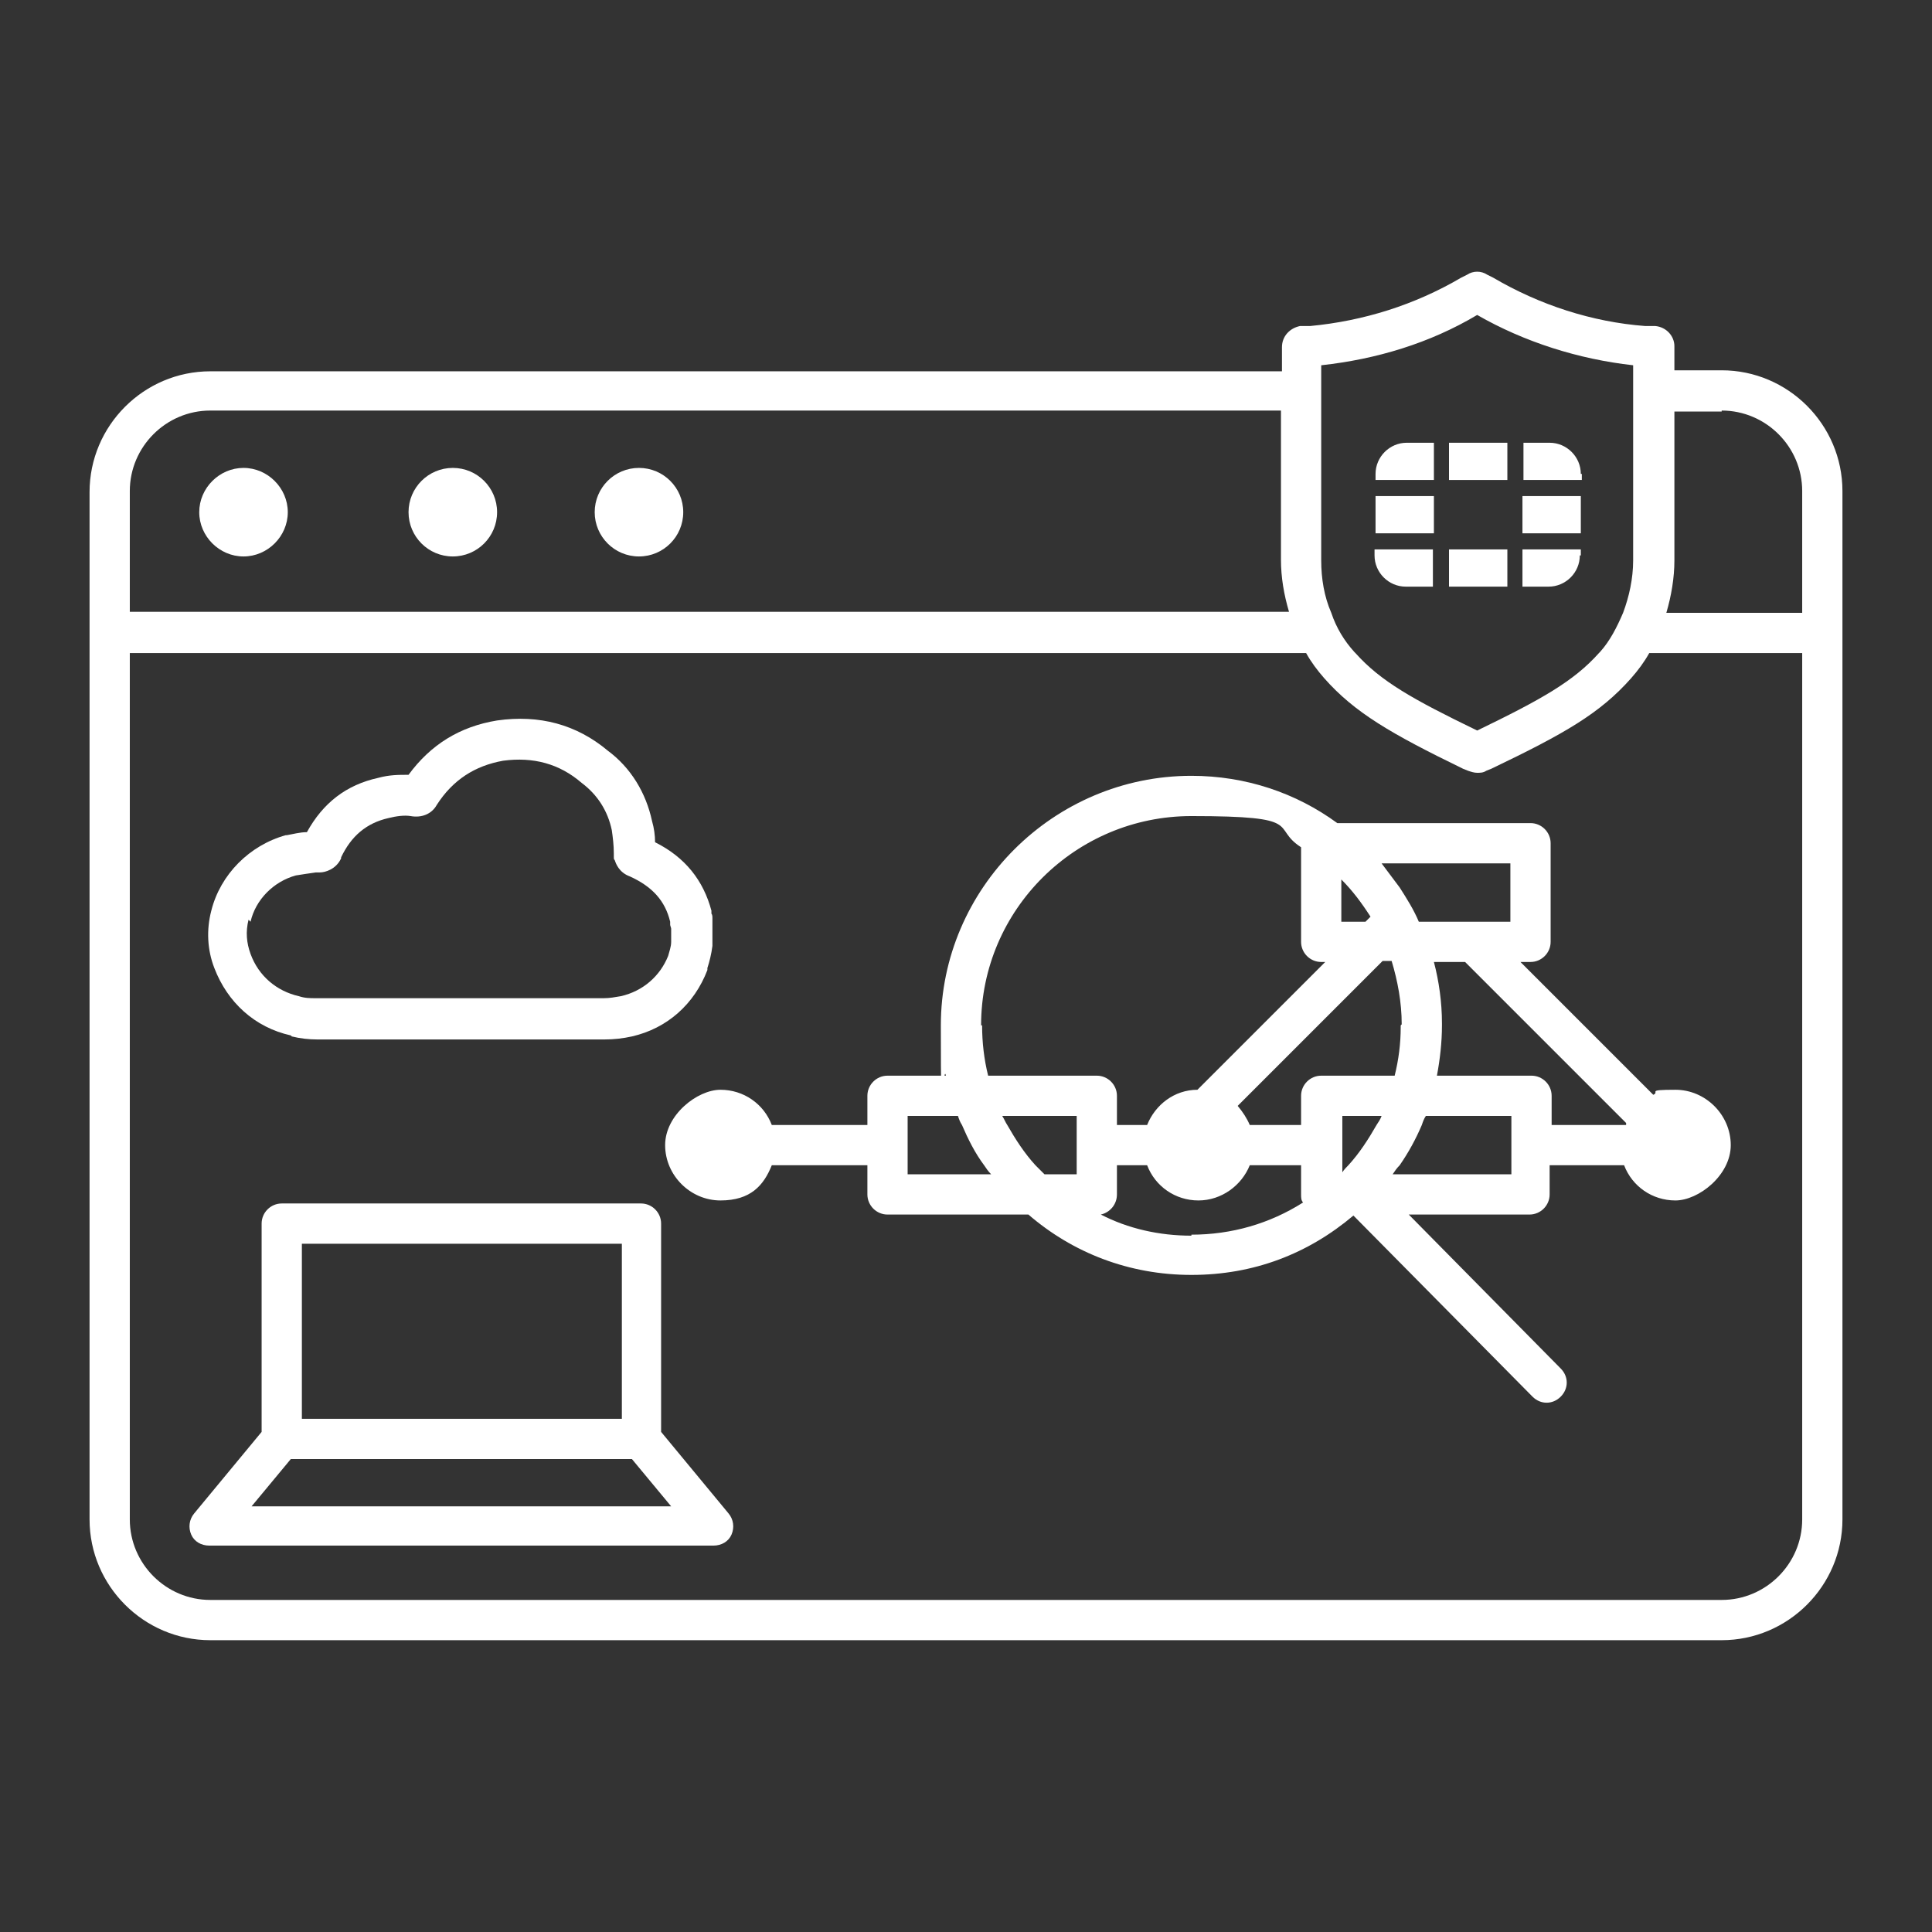 <?xml version="1.0" encoding="UTF-8"?>
<svg xmlns="http://www.w3.org/2000/svg" version="1.1" viewBox="0 0 192 192">
  <rect x="0" y="0" width="192" height="192" fill="#333333" stroke="none"/>
  <defs>
    <style>
      .cls-1 {
        fill: #fff;
      }
    </style>
  </defs>
  <!-- Generator: Adobe Illustrator 28.7.1, SVG Export Plug-In . SVG Version: 1.2.0 Build 142)  -->
  <g>
    <g id="Security_Networking">
      <g>
        <path class="cls-1" d="M171.1,36.8h-4.7v-2.4c0-1-.8-1.9-1.9-2h-1c0,0,0,0,0,0-5.3-.4-10.5-2.1-15.1-4.8l-.6-.3c-.6-.4-1.4-.4-2,0l-.6.3c-4.6,2.7-9.7,4.3-15,4.8h-1c-1,.2-1.8,1-1.8,2.1v2.4H20.9c-6.6,0-12,5.4-12,12v102.1c0,6.6,5.4,12,12,12h150.2c6.6,0,12-5.4,12-12V48.8c0-6.6-5.4-12-12-12ZM171.1,40.8c4.4,0,8,3.6,8,8v12.1h-13.5c.5-1.7.8-3.5.8-5.2v-14.8h4.7ZM131.3,36.3c5.5-.6,10.8-2.2,15.5-5,4.7,2.7,10.1,4.4,15.5,5v19.4c0,1.8-.4,3.6-1,5.2-.6,1.4-1.3,2.8-2.3,3.9,0,0,0,0-.1.1-2.5,2.8-5.7,4.6-12.1,7.7-6.4-3.1-9.6-4.9-12.1-7.7,0,0,0,0-.1-.1-1-1.1-1.8-2.4-2.3-3.9-.7-1.6-1-3.4-1-5.2v-19.4ZM12.9,48.8c0-4.4,3.6-8,8-8h106.4v14.8c0,1.8.3,3.5.8,5.2H12.9v-12.1ZM179.1,151c0,4.4-3.6,8-8,8H20.9c-4.4,0-8-3.6-8-8v-86.1h116.9c.5.9,1.1,1.7,1.8,2.5,3,3.4,6.6,5.5,13.8,9l.5.2c.3.1.6.2.9.2s.6,0,.9-.2l.5-.2c7.3-3.5,10.8-5.5,13.9-9,.7-.8,1.3-1.6,1.8-2.5h15.2v86.1Z"/>
        <circle class="cls-1" cx="63.5" cy="50.9" r="4.4"/>
        <circle class="cls-1" cx="45" cy="50.9" r="4.4"/>
        <path class="cls-1" d="M24.2,46.5c-2.4,0-4.4,2-4.4,4.4s2,4.4,4.4,4.4,4.4-2,4.4-4.4-2-4.4-4.4-4.4Z"/>
        <rect class="cls-1" x="144" y="44" width="5.8" height="3.7"/>
        <path class="cls-1" d="M157.1,55.2v-.6h-5.8v3.7h2.6c1.7,0,3.1-1.4,3.1-3.1Z"/>
        <path class="cls-1" d="M157.1,47.1c0-1.7-1.4-3.1-3.1-3.1h-2.6v3.7h5.8v-.6Z"/>
        <rect class="cls-1" x="144" y="54.6" width="5.8" height="3.7"/>
        <rect class="cls-1" x="151.3" y="49.3" width="5.8" height="3.7"/>
        <rect class="cls-1" x="136.7" y="49.3" width="5.8" height="3.7"/>
        <path class="cls-1" d="M139.8,58.3h2.6v-3.7h-5.8v.6c0,1.7,1.4,3.1,3.1,3.1Z"/>
        <path class="cls-1" d="M142.4,44h-2.6c-1.7,0-3.1,1.4-3.1,3.1v.6h5.8v-3.7Z"/>
        <path class="cls-1" d="M151.2,95.6h.9c1.1,0,2-.9,2-2v-9.8c0-1.1-.9-2-2-2h-19.2c-4.1-3-9.1-4.7-14.5-4.7-13.7,0-24.9,11.2-24.9,24.8s.2,3.4.5,5h-5.8c-1.1,0-2,.9-2,2v2.9h-9.5c-.8-2.1-2.8-3.5-5.1-3.5s-5.5,2.5-5.5,5.5,2.5,5.5,5.5,5.5,4.3-1.5,5.1-3.5h9.5v2.9c0,1.1.9,2,2,2h14c4.4,3.8,10,6,16.2,6s11.6-2.1,16.1-5.9l17.8,18c.4.4.9.6,1.4.6s1-.2,1.4-.6c.8-.8.8-2,0-2.8l-15.1-15.3h12c1.1,0,2-.9,2-2v-2.9h7.4c.8,2.1,2.8,3.5,5.1,3.5s5.5-2.5,5.5-5.5-2.5-5.5-5.5-5.5-1.5.2-2.2.5l-13.2-13.2ZM150.1,85.8v5.8h-9.1c-.5-1.2-1.2-2.3-1.9-3.4-.6-.8-1.2-1.6-1.8-2.4h12.8ZM139.2,101.9c0,0,0,.1,0,.2,0,1.6-.2,3.2-.6,4.8h-7.3c-1.1,0-2,.9-2,2v2.9h-5.1c-.3-.7-.7-1.3-1.2-1.9l14.4-14.4h.9c.6,2,1,4.1,1,6.3ZM136.8,111.8c-.8,1.4-1.7,2.8-2.8,4-.2.2-.4.4-.6.7v-5.6h3.9c-.1.3-.3.6-.5.9ZM133.3,91.6v-4.2c1.1,1.1,2,2.3,2.9,3.7l-.5.5h-2.4ZM97.5,101.9c0-11.5,9.4-20.8,20.9-20.8s7.8,1.1,10.9,3.1v9.4c0,1.1.9,2,2,2h.4l-12.7,12.7c-2.3,0-4.2,1.5-5,3.5h-3v-2.9c0-1.1-.9-2-2-2h-10.8c-.4-1.6-.6-3.3-.6-5ZM107,115.8v.9h-3.2c-.3-.3-.6-.6-.9-.9-1.1-1.2-2-2.6-2.8-4-.2-.3-.3-.6-.5-.9h7.4v4.9ZM90.2,116.7v-5.8h5c.1.3.2.6.4.9.6,1.4,1.3,2.8,2.2,4,.2.3.4.6.7.9h-8.2ZM118.4,122.8c-3.2,0-6.3-.7-9-2.1.9-.2,1.6-1,1.6-2v-2.9h3c.8,2.1,2.8,3.5,5.1,3.5s4.3-1.5,5.1-3.5h5.1v2.9c0,.3,0,.6.2.8-3.3,2.1-7.1,3.2-11.1,3.2ZM150.1,116.7h-11.7c.2-.3.4-.6.7-.9.9-1.3,1.6-2.6,2.2-4,.1-.3.2-.6.4-.9h8.5v5.8ZM152.1,106.9h-9.3c.3-1.6.5-3.3.5-5s0-.1,0-.2c0-2.1-.3-4.2-.8-6.1h3.1l16,16c0,0,0,.1,0,.2h-7.4v-2.9c0-1.1-.9-2-2-2Z"/>
        <path class="cls-1" d="M29,103c.8.2,1.7.3,2.5.3h28.6c.9,0,1.8-.1,2.7-.3,3.5-.8,6.2-3.2,7.5-6.6,0,0,0-.1,0-.2.2-.6.4-1.4.5-2.2,0,0,0-.2,0-.3v-1.6c0-.3,0-.6,0-.8,0-.2,0-.4-.1-.5,0-.1,0-.2,0-.3-.8-3-2.6-5.3-5.6-6.8,0-.7-.1-1.4-.3-2.1-.6-2.8-2.1-5.3-4.4-7-3.1-2.6-6.8-3.6-11-3-3.7.6-6.6,2.4-8.8,5.4-1,0-1.9,0-3,.3-3.2.7-5.5,2.5-7.1,5.4-.7,0-1.4.2-2,.3,0,0,0,0-.1,0-3.6,1-6.5,3.9-7.4,7.5-.5,1.9-.4,3.9.3,5.7,1.3,3.4,4,5.9,7.6,6.7ZM24.9,91.6c.5-2.2,2.3-4,4.5-4.6.6-.1,1.3-.2,2-.3h.4c.5,0,1.6-.3,2.1-1.4,0,0,0,0,0-.1,1-2.1,2.5-3.4,4.7-3.9.8-.2,1.6-.3,2.2-.2,1.1.2,2.1-.2,2.6-1.1,1.6-2.5,3.8-3.9,6.6-4.4,3-.4,5.6.3,7.8,2.2,1.6,1.2,2.6,2.8,3,4.7.1.7.2,1.5.2,2.3s0,.5.1.7c.1.3.4,1.2,1.5,1.6,2.2,1,3.5,2.4,4,4.5v.3c0,.1.1.3.1.4v1.3c0,.5-.2,1-.3,1.4-.8,2-2.5,3.5-4.7,4-.6.1-1.1.2-1.7.2h-28.6c-.6,0-1.1,0-1.7-.2-2.2-.5-4-2-4.8-4.2-.4-1.1-.5-2.2-.2-3.4Z"/>
        <path class="cls-1" d="M65.7,142.3v-20.7c0-1.1-.9-2-2-2H28c-1.1,0-2,.9-2,2v20.7l-6.7,8.1c-.5.6-.6,1.4-.3,2.1s1,1.1,1.8,1.1h50.1c.8,0,1.5-.4,1.8-1.1s.2-1.5-.3-2.1l-6.7-8.1ZM30,123.6h31.8v17.4h-31.8v-17.4ZM25,149.7l3.9-4.7h33.9l3.9,4.7H25Z"/>
      </g>
    </g>
  </g>
</svg>